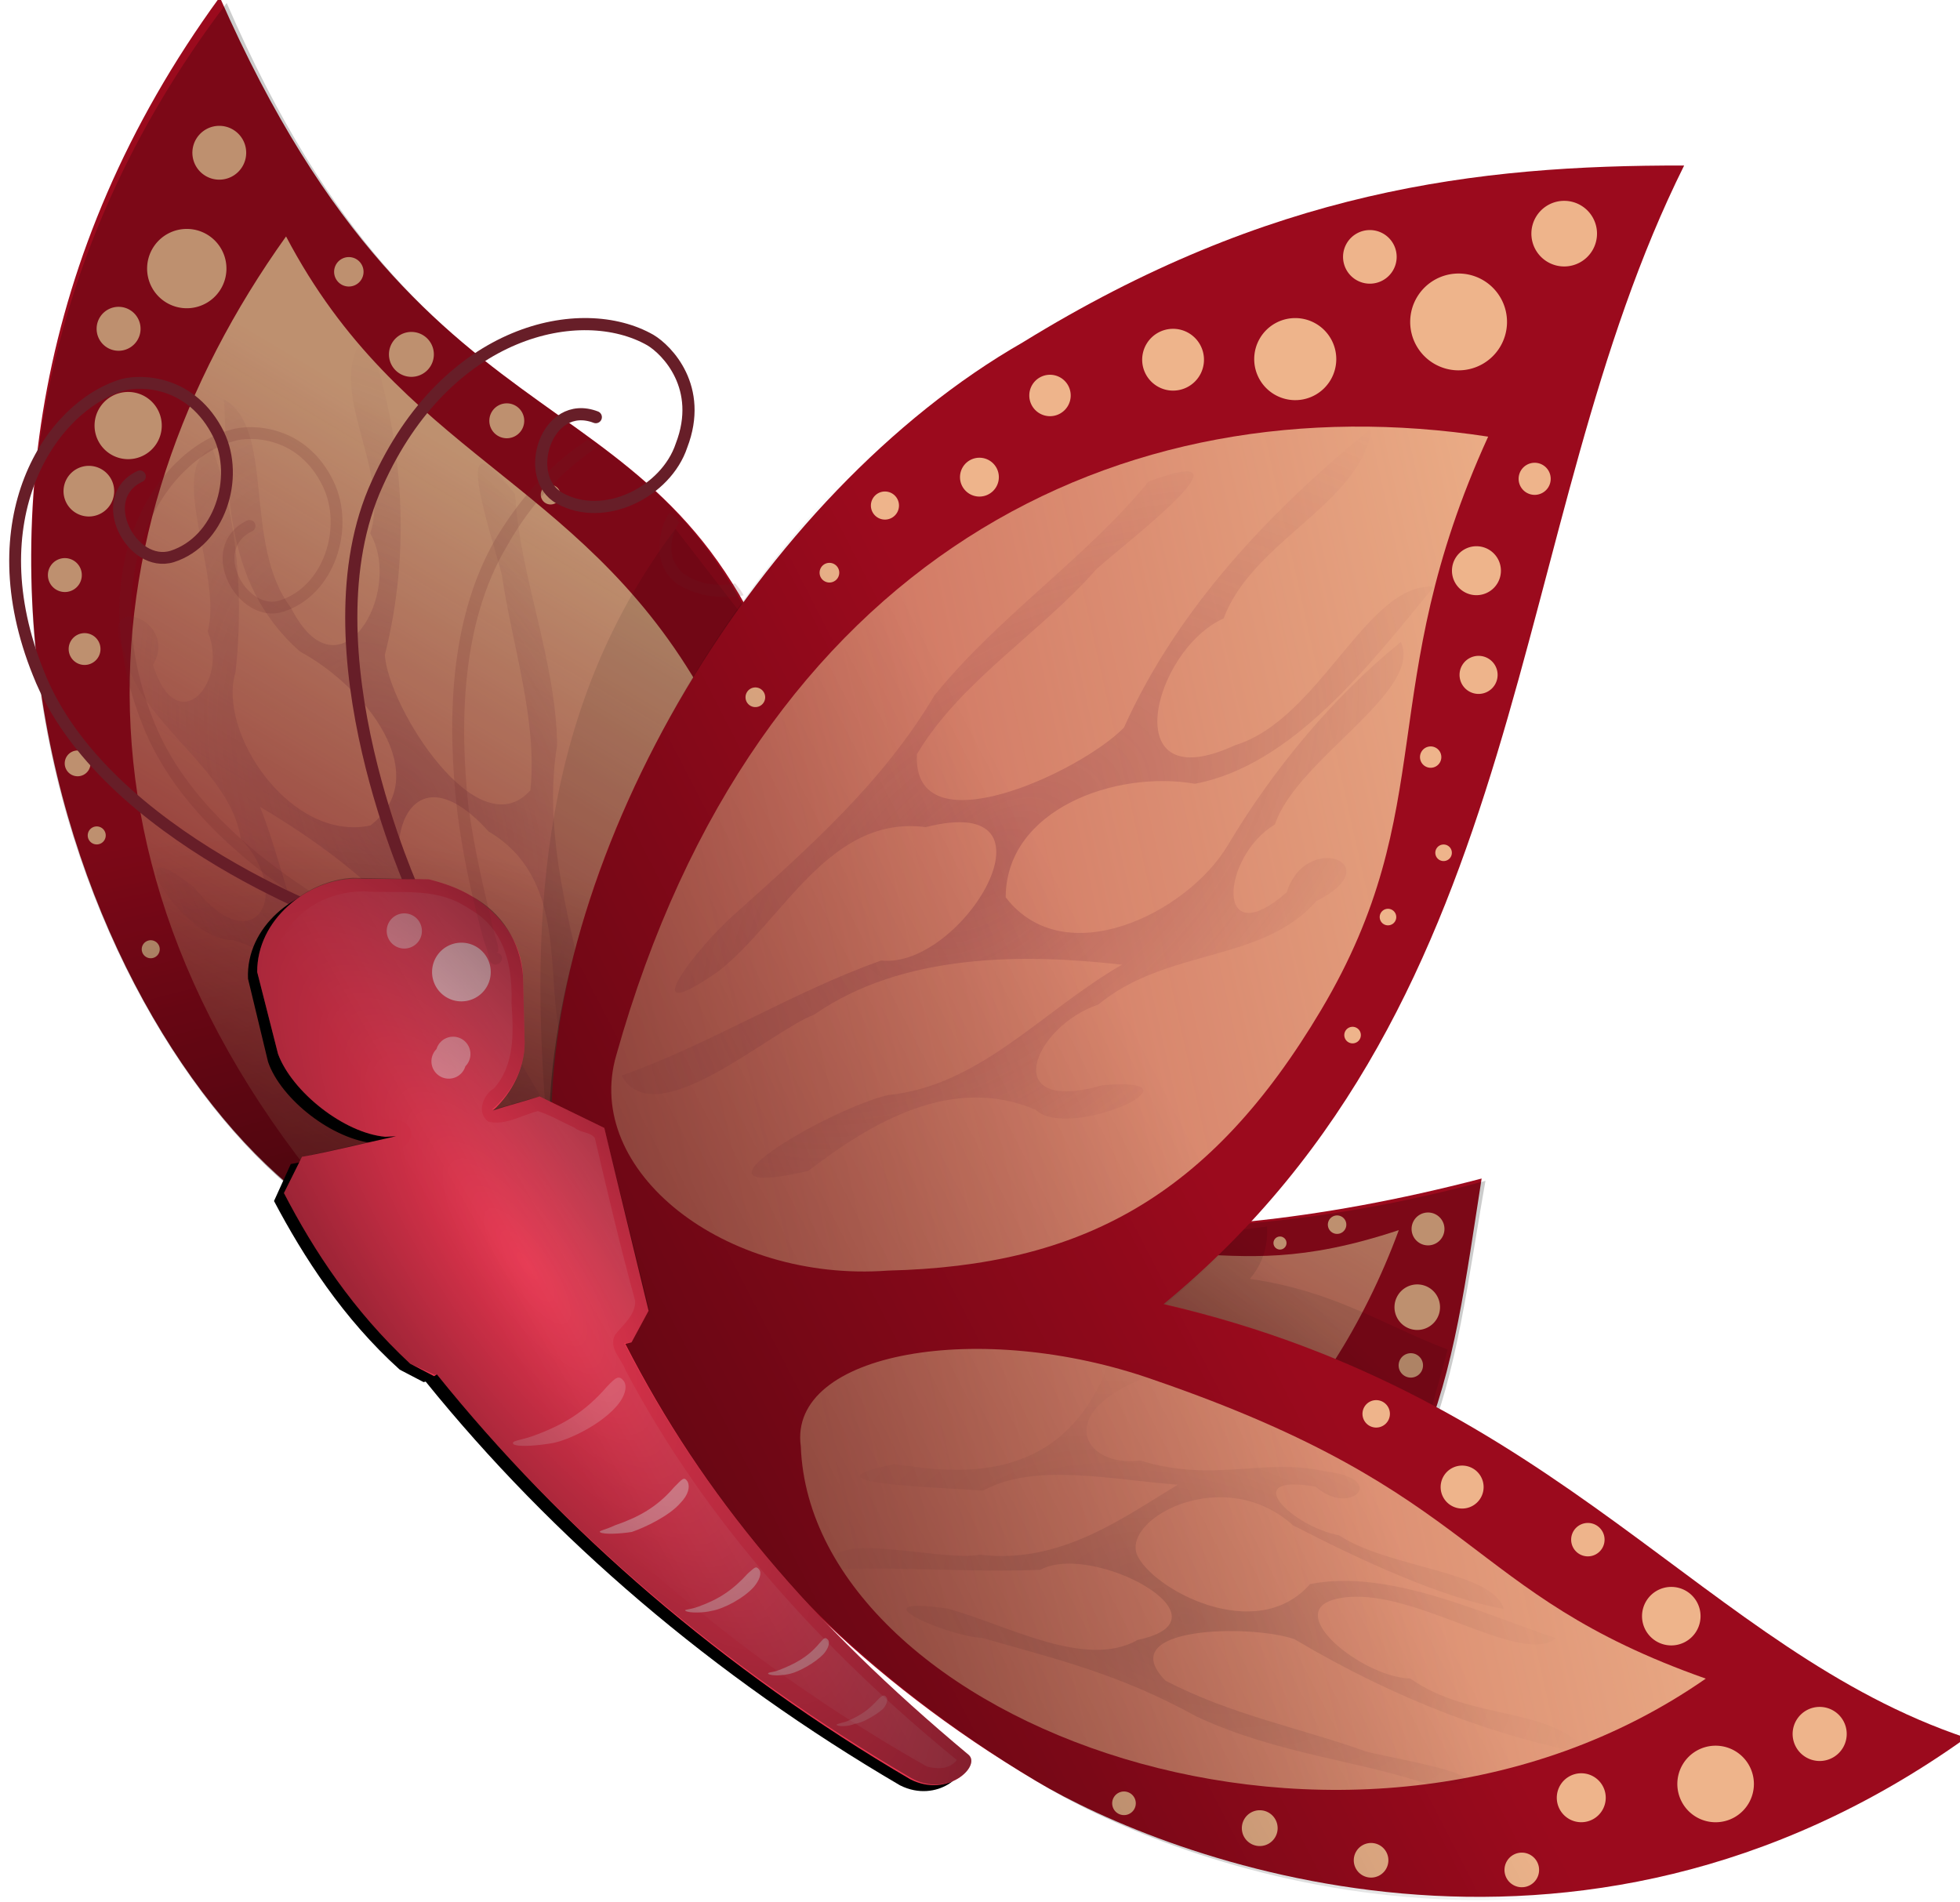 <?xml version="1.0" encoding="UTF-8" standalone="no"?>
<!-- Created with Inkscape (http://www.inkscape.org/) -->

<svg xmlns:svg="http://www.w3.org/2000/svg" xmlns="http://www.w3.org/2000/svg" xmlns:xlink="http://www.w3.org/1999/xlink" version="1.1" width="508.2" height="493.2" id="svg3232">
  <defs id="defs3234">
    <linearGradient x1="15610" y1="-3186" x2="15610" y2="-2602" id="linearGradient6335-5" xlink:href="#linearGradient5439-4-7" gradientUnits="userSpaceOnUse" />
    <linearGradient id="linearGradient5439-4-7">
      <stop id="stop5441-0-6" style="stop-color:#eeb48b;stop-opacity:1" offset="0" />
      <stop id="stop5443-1-9" style="stop-color:#eeb48b;stop-opacity:0" offset="1" />
    </linearGradient>
    <linearGradient x1="15610" y1="-3186" x2="15610" y2="-2602" id="linearGradient6337-7" xlink:href="#linearGradient5439-4-7" gradientUnits="userSpaceOnUse" />
    <radialGradient cx="11700" cy="-3270" r="175.3" fx="11700" fy="-3270" id="radialGradient6339-0" xlink:href="#linearGradient5133-0-3" gradientUnits="userSpaceOnUse" gradientTransform="matrix(-1.452,-1.349,-0.976,0.745,29340,15260)" />
    <linearGradient id="linearGradient5133-0-3">
      <stop id="stop5135-8-2" style="stop-color:#7b293f;stop-opacity:1" offset="0" />
      <stop id="stop5137-5-3" style="stop-color:#7b293f;stop-opacity:0" offset="1" />
    </linearGradient>
    <radialGradient cx="14540" cy="-2604" r="595.6" fx="14540" fy="-2604" id="radialGradient6341-8" xlink:href="#linearGradient5512-8-0" gradientUnits="userSpaceOnUse" gradientTransform="matrix(0.095,-0.836,1.314,0.149,-4867,4883)" />
    <linearGradient id="linearGradient5512-8-0">
      <stop id="stop5514-2-5" style="stop-color:black;stop-opacity:1" offset="0" />
      <stop id="stop5516-9-2" style="stop-color:black;stop-opacity:0" offset="1" />
    </linearGradient>
    <filter x="-0.082" y="-0.115" width="1.165" height="1.23" color-interpolation-filters="sRGB" id="filter5661-5-5">
      <feGaussianBlur id="feGaussianBlur5663-2-1" stdDeviation="10.578" />
    </filter>
    <filter x="-0.114" y="-0.053" width="1.228" height="1.105" color-interpolation-filters="sRGB" id="filter5650-4-5">
      <feGaussianBlur id="feGaussianBlur5652-1-1" stdDeviation="8.772" />
    </filter>
    <linearGradient x1="16330" y1="-3345" x2="15280" y2="-2354" id="linearGradient6343-1" xlink:href="#linearGradient5429-6-5" gradientUnits="userSpaceOnUse" />
    <linearGradient id="linearGradient5429-6-5">
      <stop id="stop5431-6-8" style="stop-color:#eeb48b;stop-opacity:1" offset="0" />
      <stop id="stop5433-6-9" style="stop-color:#eeb48b;stop-opacity:0" offset="1" />
    </linearGradient>
    <linearGradient x1="16330" y1="-3345" x2="15280" y2="-2354" id="linearGradient6345-3" xlink:href="#linearGradient5429-6-5" gradientUnits="userSpaceOnUse" />
    <radialGradient cx="11700" cy="-3270" r="175.3" fx="11700" fy="-3270" id="radialGradient6347-3" xlink:href="#linearGradient5133-0-3" gradientUnits="userSpaceOnUse" gradientTransform="matrix(0.787,-2.177,1.192,0.431,10590,23750)" />
    <radialGradient cx="12090" cy="-2831" r="234.9" fx="12090" fy="-2831" id="radialGradient6349-6" xlink:href="#linearGradient5165-2-7" gradientUnits="userSpaceOnUse" gradientTransform="matrix(1.143,-0.34,0.249,0.657,3157,3207)" />
    <linearGradient id="linearGradient5165-2-7">
      <stop id="stop5167-6-8" style="stop-color:#1b0418;stop-opacity:1" offset="0" />
      <stop id="stop5169-6-6" style="stop-color:#1b0418;stop-opacity:0" offset="1" />
    </linearGradient>
    <filter x="-0.073" y="-0.141" width="1.146" height="1.281" color-interpolation-filters="sRGB" id="filter5629-2-2">
      <feGaussianBlur id="feGaussianBlur5631-8-5" stdDeviation="20.952" />
    </filter>
    <filter color-interpolation-filters="sRGB" id="filter5699-8-1">
      <feGaussianBlur id="feGaussianBlur5701-8-0" stdDeviation="5.538" />
    </filter>
    <linearGradient x1="11940" y1="-2397" x2="12470" y2="-3245" id="linearGradient6351-0" xlink:href="#linearGradient5017-2-0" gradientUnits="userSpaceOnUse" gradientTransform="translate(-19350,-4966)" />
    <linearGradient id="linearGradient5017-2-0">
      <stop id="stop5019-1-8" style="stop-color:black;stop-opacity:1" offset="0" />
      <stop id="stop5021-0-2" style="stop-color:black;stop-opacity:0" offset="1" />
    </linearGradient>
    <linearGradient x1="11640" y1="-2894" x2="11590" y2="-2806" id="linearGradient6353-8" xlink:href="#linearGradient4631-3-8" gradientUnits="userSpaceOnUse" gradientTransform="translate(-18770,-5037)" />
    <linearGradient id="linearGradient4631-3-8">
      <stop id="stop4633-0-7" style="stop-color:white;stop-opacity:1" offset="0" />
      <stop id="stop4635-9-0" style="stop-color:white;stop-opacity:0" offset="1" />
    </linearGradient>
    <radialGradient cx="15440" cy="-2507" r="344.9" fx="15440" fy="-2507" id="radialGradient6355-1" xlink:href="#linearGradient5574-0-5" gradientUnits="userSpaceOnUse" gradientTransform="matrix(0.211,-0.467,1.483,0.672,-6719,1010)" />
    <linearGradient id="linearGradient5574-0-5">
      <stop id="stop5576-0-0" style="stop-color:black;stop-opacity:0" offset="0" />
      <stop id="stop5578-2-8" style="stop-color:black;stop-opacity:1" offset="1" />
    </linearGradient>
    <filter color-interpolation-filters="sRGB" id="filter5703-2-0">
      <feGaussianBlur id="feGaussianBlur5705-5-7" stdDeviation="5.538" />
    </filter>
  </defs>
  <g transform="translate(-48.93,-251.5)" id="layer1">
    <g transform="matrix(0.333,0.198,-0.198,0.333,1015,4627)" id="g7654-5">
      <g transform="translate(-22950,-5144)" id="g7656-1">
        <path d="m 16060,-2946 c 70,-33 150,-91 230,-172 50,125 100,226 10,362 l -270,27 30,-217 z" id="path7658-3" style="fill:#9b0a1d;fill-opacity:1;fill-rule:nonzero;stroke:none;stroke-width:80;marker:none;visibility:visible;display:inline;overflow:visible;enable-background:accumulate" />
        <path d="m 16010,-2861 c 120,-140 160,-95 250,-199 50,269 -150,488 -290,408 -40,-27 -20,-138 40,-209 z" id="path7660-3" style="fill:url(#linearGradient6335-5);fill-opacity:1;fill-rule:nonzero;stroke:none;stroke-width:80;marker:none;visibility:visible;display:inline;overflow:visible;enable-background:accumulate" />
        <path d="m 4268,229.7 a 19.53,19.53 0 1 1 -40,0 19.53,19.53 0 1 1 40,0 z" transform="matrix(0.762,0,0,0.762,13060,-3197)" id="path7662-9" style="fill:#eeb48b;fill-opacity:1;fill-rule:nonzero;stroke:none;stroke-width:12;marker:none;visibility:visible;display:inline;overflow:visible;enable-background:accumulate" />
        <path d="m 4268,229.7 a 19.53,19.53 0 1 1 -40,0 19.53,19.53 0 1 1 40,0 z" transform="matrix(0.55,0,0,0.55,13940,-3197)" id="path7664-4" style="fill:#eeb48b;fill-opacity:1;fill-rule:nonzero;stroke:none;stroke-width:12;marker:none;visibility:visible;display:inline;overflow:visible;enable-background:accumulate" />
        <path d="m 4268,229.7 a 19.53,19.53 0 1 1 -40,0 19.53,19.53 0 1 1 40,0 z" transform="matrix(0.309,0,0,0.309,14910,-3113)" id="path7666-8" style="fill:#eeb48b;fill-opacity:1;fill-rule:nonzero;stroke:none;stroke-width:12;marker:none;visibility:visible;display:inline;overflow:visible;enable-background:accumulate" />
        <path d="m 4268,229.7 a 19.53,19.53 0 1 1 -40,0 19.53,19.53 0 1 1 40,0 z" transform="matrix(0.408,0,0,0.408,14580,-3080)" id="path7668-2" style="fill:#eeb48b;fill-opacity:1;fill-rule:nonzero;stroke:none;stroke-width:12;marker:none;visibility:visible;display:inline;overflow:visible;enable-background:accumulate" />
        <path d="m 4268,229.7 a 19.53,19.53 0 1 1 -40,0 19.53,19.53 0 1 1 40,0 z" transform="matrix(0.218,0,0,0.218,15270,-3062)" id="path7670-3" style="fill:#eeb48b;fill-opacity:1;fill-rule:nonzero;stroke:none;stroke-width:12;marker:none;visibility:visible;display:inline;overflow:visible;enable-background:accumulate" />
      </g>
      <g transform="translate(-22950,-5144)" id="g7672-6">
        <path d="m 15160,-3366 c 290,207 380,51 570,213 l 130,309 -210,141 c -180,4 -530,-237 -490,-663 z" id="path7674-0" style="fill:#9b0a1d;fill-opacity:1;fill-rule:nonzero;stroke:none;stroke-width:80;marker:none;visibility:visible;display:inline;overflow:visible;enable-background:accumulate" />
        <path d="m 15280,-3251 c 140,86 250,40 390,117 120,71 180,139 190,263 0,115 -80,198 -160,178 -330,-86 -440,-320 -420,-558 z" id="path7676-9" style="fill:url(#linearGradient6337-7);fill-opacity:1;fill-rule:nonzero;stroke:none;stroke-width:80;marker:none;visibility:visible;display:inline;overflow:visible;enable-background:accumulate" />
        <path d="m 4268,229.7 a 19.53,19.53 0 1 1 -40,0 19.53,19.53 0 1 1 40,0 z" transform="matrix(0.305,-0.498,0.498,0.305,14060,-1175)" id="path7678-0" style="fill:#eeb48b;fill-opacity:1;fill-rule:nonzero;stroke:none;stroke-width:12;marker:none;visibility:visible;display:inline;overflow:visible;enable-background:accumulate" />
        <path d="m 4268,229.7 a 19.53,19.53 0 1 1 -40,0 19.53,19.53 0 1 1 40,0 z" transform="matrix(0.442,-0.723,0.723,0.442,13210,-67.24)" id="path7680-7" style="fill:#eeb48b;fill-opacity:1;fill-rule:nonzero;stroke:none;stroke-width:12;marker:none;visibility:visible;display:inline;overflow:visible;enable-background:accumulate" />
        <path d="m 4268,229.7 a 19.53,19.53 0 1 1 -40,0 19.53,19.53 0 1 1 40,0 z" transform="matrix(0.47,-0.768,0.768,0.47,13040,-121.8)" id="path7682-0" style="fill:#eeb48b;fill-opacity:1;fill-rule:nonzero;stroke:none;stroke-width:12;marker:none;visibility:visible;display:inline;overflow:visible;enable-background:accumulate" />
        <path d="m 4268,229.7 a 19.53,19.53 0 1 1 -40,0 19.53,19.53 0 1 1 40,0 z" transform="matrix(0.693,-1.132,1.132,0.693,12030,1451)" id="path7684-2" style="fill:#eeb48b;fill-opacity:1;fill-rule:nonzero;stroke:none;stroke-width:12;marker:none;visibility:visible;display:inline;overflow:visible;enable-background:accumulate" />
        <path d="m 4268,229.7 a 19.53,19.53 0 1 1 -40,0 19.53,19.53 0 1 1 40,0 z" transform="matrix(0.587,-0.959,0.959,0.587,12540,850.8)" id="path7686-0" style="fill:#eeb48b;fill-opacity:1;fill-rule:nonzero;stroke:none;stroke-width:12;marker:none;visibility:visible;display:inline;overflow:visible;enable-background:accumulate" />
        <path d="m 4268,229.7 a 19.53,19.53 0 1 1 -40,0 19.53,19.53 0 1 1 40,0 z" transform="matrix(0.384,-0.627,0.627,0.384,13440,-565.3)" id="path7688-0" style="fill:#eeb48b;fill-opacity:1;fill-rule:nonzero;stroke:none;stroke-width:12;marker:none;visibility:visible;display:inline;overflow:visible;enable-background:accumulate" />
        <path d="m 4268,229.7 a 19.53,19.53 0 1 1 -40,0 19.53,19.53 0 1 1 40,0 z" transform="matrix(0.392,-0.641,0.641,0.392,13580,-593.1)" id="path7690-0" style="fill:#eeb48b;fill-opacity:1;fill-rule:nonzero;stroke:none;stroke-width:12;marker:none;visibility:visible;display:inline;overflow:visible;enable-background:accumulate" />
        <path d="m 4268,229.7 a 19.53,19.53 0 1 1 -40,0 19.53,19.53 0 1 1 40,0 z" transform="matrix(0.257,-0.42,0.42,0.257,14140,-1527)" id="path7692-4" style="fill:#eeb48b;fill-opacity:1;fill-rule:nonzero;stroke:none;stroke-width:12;marker:none;visibility:visible;display:inline;overflow:visible;enable-background:accumulate" />
        <path d="m 4268,229.7 a 19.53,19.53 0 1 1 -40,0 19.53,19.53 0 1 1 40,0 z" transform="matrix(0.296,-0.484,0.484,0.296,13900,-992.5)" id="path7694-0" style="fill:#eeb48b;fill-opacity:1;fill-rule:nonzero;stroke:none;stroke-width:12;marker:none;visibility:visible;display:inline;overflow:visible;enable-background:accumulate" />
        <path d="m 4268,229.7 a 19.53,19.53 0 1 1 -40,0 19.53,19.53 0 1 1 40,0 z" transform="matrix(0.278,-0.454,0.454,0.278,14020,-1080)" id="path7696-8" style="fill:#eeb48b;fill-opacity:1;fill-rule:nonzero;stroke:none;stroke-width:12;marker:none;visibility:visible;display:inline;overflow:visible;enable-background:accumulate" />
        <path d="m 4268,229.7 a 19.53,19.53 0 1 1 -40,0 19.53,19.53 0 1 1 40,0 z" transform="matrix(0.225,-0.368,0.368,0.225,14300,-1365)" id="path7698-1" style="fill:#eeb48b;fill-opacity:1;fill-rule:nonzero;stroke:none;stroke-width:12;marker:none;visibility:visible;display:inline;overflow:visible;enable-background:accumulate" />
        <path d="m 4268,229.7 a 19.53,19.53 0 1 1 -40,0 19.53,19.53 0 1 1 40,0 z" transform="matrix(0.157,-0.257,0.257,0.157,14650,-1786)" id="path7700-1" style="fill:#eeb48b;fill-opacity:1;fill-rule:nonzero;stroke:none;stroke-width:12;marker:none;visibility:visible;display:inline;overflow:visible;enable-background:accumulate" />
        <path d="m 4268,229.7 a 19.53,19.53 0 1 1 -40,0 19.53,19.53 0 1 1 40,0 z" transform="matrix(0.171,-0.279,0.279,0.171,14730,-2047)" id="path7702-9" style="fill:#eeb48b;fill-opacity:1;fill-rule:nonzero;stroke:none;stroke-width:12;marker:none;visibility:visible;display:inline;overflow:visible;enable-background:accumulate" />
        <path d="m 4268,229.7 a 19.53,19.53 0 1 1 -40,0 19.53,19.53 0 1 1 40,0 z" transform="matrix(0.157,-0.257,0.257,0.157,14720,-1739)" id="path7704-9" style="fill:#eeb48b;fill-opacity:1;fill-rule:nonzero;stroke:none;stroke-width:12;marker:none;visibility:visible;display:inline;overflow:visible;enable-background:accumulate" />
        <path d="m 15360,-3223 c 60,51 100,112 120,179 20,29 120,80 130,28 -20,-43 -60,-77 -90,-114 -20,-20 -90,-79 -20,-51 30,45 80,81 110,130 20,51 60,90 100,132 20,17 50,70 0,33 -30,-33 -50,-92 -110,-92 -90,-28 -50,77 10,75 50,23 100,57 150,79 -30,31 -80,-34 -120,-44 -50,-38 -120,-46 -180,-46 40,30 70,75 130,84 30,14 130,73 40,47 -30,-31 -80,-60 -140,-45 -30,18 -110,-27 -40,-17 60,23 60,-30 10,-44 -30,-37 -100,-32 -130,-67 -40,-26 20,-39 20,-3 40,36 50,-16 20,-38 -10,-37 -80,-80 -60,-107 40,33 70,77 90,121 10,41 90,79 130,42 20,-51 -50,-78 -100,-76 -70,-13 -100,-75 -130,-119 40,-1 60,77 110,97 60,38 60,-47 20,-70 -10,-45 -80,-69 -70,-114 z" id="path7706-3" style="opacity:0.3;fill:url(#radialGradient6339-0);fill-opacity:1;fill-rule:evenodd;stroke:none" />
      </g>
      <path d="m -7783,-8509 c -48,426 303,667 486,663 l 212,-141 -137,-310 c -189,-161 -276,-5 -561,-212 z m 1127,248 c -78,81 -163,138 -234,172 l -31,217 274,-27 c 94,-136 38,-238 -9,-362 z" id="path7708-9" style="fill:url(#radialGradient6341-8);fill-opacity:1;fill-rule:nonzero;stroke:none;stroke-width:80;marker:none;visibility:visible;display:inline;overflow:visible;enable-background:accumulate" />
      <path d="m -6767,-8161 c 8,12 10,24 8,36 53,-22 92,-19 138,-27 l 58,212 -308,-141 104,-80 z" id="path7710-9" style="opacity:0.3;fill:black;fill-opacity:1;fill-rule:nonzero;stroke:none;stroke-width:6;marker:none;visibility:visible;display:inline;overflow:visible;filter:url(#filter5661-5-5);enable-background:accumulate" />
      <path d="m -7784,-8509 c -48,426 303,666 486,662 l 212,-141 -137,-309 c -189,-162 -276,-6 -561,-212 z m 1127,247 c -78,81 -163,139 -234,172 l -31,217 274,-27 c 94,-136 38,-237 -9,-362 z" id="path7712-1" style="opacity:0.2;fill:black;fill-opacity:1;fill-rule:nonzero;stroke:none;stroke-width:80;marker:none;visibility:visible;display:inline;overflow:visible;enable-background:accumulate" />
      <path d="m -7396,-8022 c 0,0 -173,36 -267,-37 -88,-67 -85,-157 -50,-195 9,-9 38,-26 72,-4 27,18 37,61 15,86 -19,21 -65,-7 -46,-35" id="path7714-2" style="fill:none;stroke:#671e28;stroke-width:7.92;stroke-linecap:round;stroke-linejoin:miter;stroke-miterlimit:4;stroke-opacity:1;stroke-dasharray:none" />
      <path d="m -7370,-8060 c 0,0 -150,-103 -163,-224 -13,-113 55,-175 108,-176 13,0 47,9 54,50 7,32 -18,71 -52,72 -29,1 -42,-53 -7,-59" id="path7716-6" style="fill:none;stroke:#671e28;stroke-width:8.136;stroke-linecap:round;stroke-linejoin:miter;stroke-miterlimit:4;stroke-opacity:1;stroke-dasharray:none" />
      <path d="m -7346,-8360 225,89 1,210 -96,88 c -84,-117 -146,-241 -130,-387 z" id="path7718-4" style="opacity:0.3;fill:black;fill-opacity:1;fill-rule:nonzero;stroke:none;stroke-width:6;marker:none;visibility:visible;display:inline;overflow:visible;filter:url(#filter5650-4-5);enable-background:accumulate" />
      <g transform="translate(-22950,-5144)" id="g7720-7">
        <path d="m 16060,-3770 c 20,269 200,528 90,833 260,-83 430,14 610,-25 -130,296 -420,343 -520,343 -270,0 -440,-127 -500,-206 -100,-160 -100,-440 0,-617 90,-172 200,-257 320,-328 z" id="path7722-9" style="fill:#9b0a1d;fill-opacity:1;fill-rule:nonzero;stroke:none;stroke-width:80;marker:none;visibility:visible;display:inline;overflow:visible;enable-background:accumulate" />
        <path d="m 16040,-3547 c 20,184 100,229 100,387 0,145 -50,229 -160,298 -90,63 -210,47 -230,-31 -90,-335 60,-561 290,-654 z" id="path7724-3" style="fill:url(#linearGradient6343-1);fill-opacity:1;fill-rule:nonzero;stroke:none;stroke-width:80;marker:none;visibility:visible;display:inline;overflow:visible;enable-background:accumulate" />
        <path d="m 16170,-2890 c 230,-48 250,17 420,-17 -120,264 -500,331 -600,176 -40,-50 60,-135 180,-159 z" id="path7726-2" style="fill:url(#linearGradient6345-3);fill-opacity:1;fill-rule:nonzero;stroke:none;stroke-width:80;marker:none;visibility:visible;display:inline;overflow:visible;enable-background:accumulate" />
        <path d="m 4268,229.7 a 19.53,19.53 0 1 1 -40,0 19.53,19.53 0 1 1 40,0 z" transform="matrix(0.637,0,0,0.637,13410,-3553)" id="path7728-8" style="fill:#eeb48b;fill-opacity:1;fill-rule:nonzero;stroke:none;stroke-width:12;marker:none;visibility:visible;display:inline;overflow:visible;enable-background:accumulate" />
        <path d="m 4268,229.7 a 19.53,19.53 0 1 1 -40,0 19.53,19.53 0 1 1 40,0 z" transform="matrix(1.034,0,0,1.034,11440,-3721)" id="path7730-7" style="fill:#eeb48b;fill-opacity:1;fill-rule:nonzero;stroke:none;stroke-width:12;marker:none;visibility:visible;display:inline;overflow:visible;enable-background:accumulate" />
        <path d="m 4268,229.7 a 19.53,19.53 0 1 1 -40,0 19.53,19.53 0 1 1 40,0 z" transform="matrix(1.098,0,0,1.098,11350,-3942)" id="path7732-5" style="fill:#eeb48b;fill-opacity:1;fill-rule:nonzero;stroke:none;stroke-width:12;marker:none;visibility:visible;display:inline;overflow:visible;enable-background:accumulate" />
        <path d="m 4268,229.7 a 19.53,19.53 0 1 1 -40,0 19.53,19.53 0 1 1 40,0 z" transform="matrix(1.62,0,0,1.62,9102,-3975)" id="path7734-6" style="fill:#eeb48b;fill-opacity:1;fill-rule:nonzero;stroke:none;stroke-width:12;marker:none;visibility:visible;display:inline;overflow:visible;enable-background:accumulate" />
        <path d="m 4268,229.7 a 19.53,19.53 0 1 1 -40,0 19.53,19.53 0 1 1 40,0 z" transform="matrix(1.373,0,0,1.373,10070,-3841)" id="path7736-0" style="fill:#eeb48b;fill-opacity:1;fill-rule:nonzero;stroke:none;stroke-width:12;marker:none;visibility:visible;display:inline;overflow:visible;enable-background:accumulate" />
        <path d="m 4268,229.7 a 19.53,19.53 0 1 1 -40,0 19.53,19.53 0 1 1 40,0 z" transform="matrix(0.897,0,0,0.897,12100,-3816)" id="path7738-4" style="fill:#eeb48b;fill-opacity:1;fill-rule:nonzero;stroke:none;stroke-width:12;marker:none;visibility:visible;display:inline;overflow:visible;enable-background:accumulate" />
        <path d="m 4268,229.7 a 19.53,19.53 0 1 1 -40,0 19.53,19.53 0 1 1 40,0 z" transform="matrix(0.819,0,0,0.819,12600,-3654)" id="path7740-6" style="fill:#eeb48b;fill-opacity:1;fill-rule:nonzero;stroke:none;stroke-width:12;marker:none;visibility:visible;display:inline;overflow:visible;enable-background:accumulate" />
        <path d="m 4268,229.7 a 19.53,19.53 0 1 1 -40,0 19.53,19.53 0 1 1 40,0 z" transform="matrix(0.537,0,0,0.537,13800,-3662)" id="path7742-9" style="fill:#eeb48b;fill-opacity:1;fill-rule:nonzero;stroke:none;stroke-width:12;marker:none;visibility:visible;display:inline;overflow:visible;enable-background:accumulate" />
        <path d="m 4268,229.7 a 19.53,19.53 0 1 1 -40,0 19.53,19.53 0 1 1 40,0 z" transform="matrix(0.693,0,0,0.693,12830,-3580)" id="path7744-6" style="fill:#eeb48b;fill-opacity:1;fill-rule:nonzero;stroke:none;stroke-width:12;marker:none;visibility:visible;display:inline;overflow:visible;enable-background:accumulate" />
        <path d="m 4268,229.7 a 19.53,19.53 0 1 1 -40,0 19.53,19.53 0 1 1 40,0 z" transform="matrix(0.65,0,0,0.65,13000,-3499)" id="path7746-8" style="fill:#eeb48b;fill-opacity:1;fill-rule:nonzero;stroke:none;stroke-width:12;marker:none;visibility:visible;display:inline;overflow:visible;enable-background:accumulate" />
        <path d="m 4268,229.7 a 19.53,19.53 0 1 1 -40,0 19.53,19.53 0 1 1 40,0 z" transform="matrix(0.47,0,0,0.47,13720,-3409)" id="path7748-9" style="fill:#eeb48b;fill-opacity:1;fill-rule:nonzero;stroke:none;stroke-width:12;marker:none;visibility:visible;display:inline;overflow:visible;enable-background:accumulate" />
        <path d="m 4268,229.7 a 19.53,19.53 0 1 1 -40,0 19.53,19.53 0 1 1 40,0 z" transform="matrix(0.329,0,0,0.329,14310,-3319)" id="path7750-6" style="fill:#eeb48b;fill-opacity:1;fill-rule:nonzero;stroke:none;stroke-width:12;marker:none;visibility:visible;display:inline;overflow:visible;enable-background:accumulate" />
        <path d="m 4268,229.7 a 19.53,19.53 0 1 1 -40,0 19.53,19.53 0 1 1 40,0 z" transform="matrix(0.357,0,0,0.357,14600,-3425)" id="path7752-8" style="fill:#eeb48b;fill-opacity:1;fill-rule:nonzero;stroke:none;stroke-width:12;marker:none;visibility:visible;display:inline;overflow:visible;enable-background:accumulate" />
        <path d="m 4268,229.7 a 19.53,19.53 0 1 1 -40,0 19.53,19.53 0 1 1 40,0 z" transform="matrix(0.277,0,0,0.277,14980,-3356)" id="path7754-5" style="fill:#eeb48b;fill-opacity:1;fill-rule:nonzero;stroke:none;stroke-width:12;marker:none;visibility:visible;display:inline;overflow:visible;enable-background:accumulate" />
        <path d="m 4268,229.7 a 19.53,19.53 0 1 1 -40,0 19.53,19.53 0 1 1 40,0 z" transform="matrix(0.277,0,0,0.277,14970,-3300)" id="path7756-9" style="fill:#eeb48b;fill-opacity:1;fill-rule:nonzero;stroke:none;stroke-width:12;marker:none;visibility:visible;display:inline;overflow:visible;enable-background:accumulate" />
        <path d="m 4268,229.7 a 19.53,19.53 0 1 1 -40,0 19.53,19.53 0 1 1 40,0 z" transform="matrix(0.277,0,0,0.277,14990,-3220)" id="path7758-8" style="fill:#eeb48b;fill-opacity:1;fill-rule:nonzero;stroke:none;stroke-width:12;marker:none;visibility:visible;display:inline;overflow:visible;enable-background:accumulate" />
        <path d="m 4268,229.7 a 19.53,19.53 0 1 1 -40,0 19.53,19.53 0 1 1 40,0 z" transform="matrix(0.329,0,0,0.329,14310,-3222)" id="path7760-7" style="fill:#eeb48b;fill-opacity:1;fill-rule:nonzero;stroke:none;stroke-width:12;marker:none;visibility:visible;display:inline;overflow:visible;enable-background:accumulate" />
        <path d="m 4268,229.7 a 19.53,19.53 0 1 1 -40,0 19.53,19.53 0 1 1 40,0 z" transform="matrix(0.905,0,0,0.905,12830,-3122)" id="path7762-0" style="fill:#eeb48b;fill-opacity:1;fill-rule:nonzero;stroke:none;stroke-width:12;marker:none;visibility:visible;display:inline;overflow:visible;enable-background:accumulate" />
        <path d="m 4268,229.7 a 19.53,19.53 0 1 1 -40,0 19.53,19.53 0 1 1 40,0 z" transform="matrix(1.281,0,0,1.281,11190,-3144)" id="path7764-7" style="fill:#eeb48b;fill-opacity:1;fill-rule:nonzero;stroke:none;stroke-width:12;marker:none;visibility:visible;display:inline;overflow:visible;enable-background:accumulate" />
        <path d="m 4268,229.7 a 19.53,19.53 0 1 1 -40,0 19.53,19.53 0 1 1 40,0 z" transform="matrix(0.979,0,0,0.979,12390,-3156)" id="path7766-8" style="fill:#eeb48b;fill-opacity:1;fill-rule:nonzero;stroke:none;stroke-width:12;marker:none;visibility:visible;display:inline;overflow:visible;enable-background:accumulate" />
        <path d="m 4268,229.7 a 19.53,19.53 0 1 1 -40,0 19.53,19.53 0 1 1 40,0 z" transform="matrix(0.559,0,0,0.559,14100,-3075)" id="path7768-5" style="fill:#eeb48b;fill-opacity:1;fill-rule:nonzero;stroke:none;stroke-width:12;marker:none;visibility:visible;display:inline;overflow:visible;enable-background:accumulate" />
        <path d="m 4268,229.7 a 19.53,19.53 0 1 1 -40,0 19.53,19.53 0 1 1 40,0 z" transform="matrix(0.719,0,0,0.719,13330,-3099)" id="path7770-8" style="fill:#eeb48b;fill-opacity:1;fill-rule:nonzero;stroke:none;stroke-width:12;marker:none;visibility:visible;display:inline;overflow:visible;enable-background:accumulate" />
        <path d="m 4268,229.7 a 19.53,19.53 0 1 1 -40,0 19.53,19.53 0 1 1 40,0 z" transform="matrix(0.459,0,0,0.459,14360,-3052)" id="path7772-7" style="fill:#eeb48b;fill-opacity:1;fill-rule:nonzero;stroke:none;stroke-width:12;marker:none;visibility:visible;display:inline;overflow:visible;enable-background:accumulate" />
        <path d="m 4268,229.7 a 19.53,19.53 0 1 1 -40,0 19.53,19.53 0 1 1 40,0 z" transform="matrix(0.819,0,0,0.819,13080,-2984)" id="path7774-8" style="fill:#eeb48b;fill-opacity:1;fill-rule:nonzero;stroke:none;stroke-width:12;marker:none;visibility:visible;display:inline;overflow:visible;enable-background:accumulate" />
        <path d="m 4268,229.7 a 19.53,19.53 0 1 1 -40,0 19.53,19.53 0 1 1 40,0 z" transform="matrix(0.579,0,0,0.579,14090,-2867)" id="path7776-0" style="fill:#eeb48b;fill-opacity:1;fill-rule:nonzero;stroke:none;stroke-width:12;marker:none;visibility:visible;display:inline;overflow:visible;enable-background:accumulate" />
        <path d="m 4268,229.7 a 19.53,19.53 0 1 1 -40,0 19.53,19.53 0 1 1 40,0 z" transform="matrix(0.579,0,0,0.579,14000,-2821)" id="path7778-5" style="fill:#eeb48b;fill-opacity:1;fill-rule:nonzero;stroke:none;stroke-width:12;marker:none;visibility:visible;display:inline;overflow:visible;enable-background:accumulate" />
        <path d="m 4268,229.7 a 19.53,19.53 0 1 1 -40,0 19.53,19.53 0 1 1 40,0 z" transform="matrix(0.599,0,0,0.599,13840,-2806)" id="path7780-2" style="fill:#eeb48b;fill-opacity:1;fill-rule:nonzero;stroke:none;stroke-width:12;marker:none;visibility:visible;display:inline;overflow:visible;enable-background:accumulate" />
        <path d="m 4268,229.7 a 19.53,19.53 0 1 1 -40,0 19.53,19.53 0 1 1 40,0 z" transform="matrix(0.395,0,0,0.395,14620,-2727)" id="path7782-8" style="fill:#eeb48b;fill-opacity:1;fill-rule:nonzero;stroke:none;stroke-width:12;marker:none;visibility:visible;display:inline;overflow:visible;enable-background:accumulate" />
        <path d="m 15970,-3512 c -30,82 -50,170 -40,257 -10,41 -80,143 -110,86 0,-57 30,-113 40,-168 10,-31 50,-130 0,-68 -10,66 -40,128 -50,196 0,68 -20,130 -40,194 -10,30 -20,105 10,39 20,-51 10,-128 70,-154 70,-70 70,69 20,92 -40,48 -70,107 -110,155 40,23 70,-76 90,-101 30,-66 100,-107 160,-134 -30,53 -40,118 -90,155 -30,29 -90,138 -20,71 20,-50 50,-105 110,-113 30,7 90,-80 30,-37 -50,53 -60,-10 -30,-45 20,-56 80,-80 90,-134 30,-47 -30,-37 -20,5 -20,61 -50,2 -30,-35 -10,-45 40,-127 10,-148 -20,54 -30,117 -30,176 0,53 -50,130 -110,106 -30,-51 20,-111 70,-130 50,-44 60,-129 70,-195 -40,20 -20,115 -60,159 -50,73 -80,-26 -50,-69 -10,-55 40,-113 20,-160 z" id="path7784-5" style="opacity:0.3;fill:url(#radialGradient6347-3);fill-opacity:1;fill-rule:evenodd;stroke:none" />
        <path d="m 16550,-2824 c -60,22 -130,35 -210,35 -30,6 -110,55 -60,68 50,-3 90,-18 140,-28 20,-6 100,-37 50,-3 -50,10 -100,35 -160,41 -60,2 -100,15 -150,28 -20,11 -90,20 -30,-5 40,-11 100,-12 120,-47 50,-46 -60,-41 -80,-7 -40,26 -80,45 -120,71 -20,-21 60,-41 80,-59 50,-22 70,-71 90,-108 -40,20 -90,36 -110,70 -30,15 -110,60 -60,15 40,-16 100,-44 90,-123 -10,-21 60,-59 30,-19 -50,58 -10,80 20,56 50,-12 70,-44 110,-57 40,-18 30,18 0,12 -50,19 0,31 30,20 40,2 100,-32 120,-14 -40,15 -100,21 -150,24 -60,-12 -100,53 -80,70 20,15 100,12 110,-42 40,-36 110,-42 160,-53 -10,27 -90,20 -130,45 -50,32 30,45 60,28 50,4 90,-33 130,-18 z" id="path7786-7" style="opacity:0.15;fill:url(#radialGradient6349-6);fill-opacity:1;fill-rule:evenodd;stroke:none" />
      </g>
      <path d="m -7342,-8072 c -9,1 -19,2 -29,6 l -44,25 c -27,17 -42,57 -23,86 l 40,41 c 20,17 64,23 90,10 l 5,-3 c -15,15 -31,30 -47,44 l 3,27 c 36,22 80,44 130,54 l 18,-1 1,-1 c 127,47 266,71 411,70 28,-2 36,-32 26,-33 -138,-22 -242,-58 -339,-120 l 3,-2 0,-25 -89,-89 -48,4 c -7,8 -15,16 -22,24 6,-17 4,-37 -7,-54 l -21,-34 c -13,-18 -34,-29 -58,-29 z m 3,17 c 16,0 30,9 39,22 11,18 27,34 27,57 -2,9 -4,20 1,28 7,11 22,11 31,3 7,-5 10,-14 17,-18 10,0 20,-2 31,-3 20,20 39,40 59,60 5,7 15,11 18,20 -3,11 -5,25 5,33 93,59 198,95 306,115 -122,1 -245,-20 -361,-59 -15,-7 -31,-12 -47,-8 -40,-7 -77,-24 -111,-44 -4,0 -6,-4 -5,-8 3,-6 10,-10 14,-15 9,-11 24,-17 29,-31 8,-15 -11,-32 -25,-25 -26,14 -61,9 -82,-12 -9,-11 -21,-20 -29,-31 -11,-19 0,-45 18,-56 20,-11 39,-28 64,-28 0,0 1,0 1,0 z" id="path7788-2" style="fill:black;fill-opacity:1;fill-rule:nonzero;stroke:none;stroke-width:80;marker:none;visibility:visible;display:inline;overflow:visible;filter:url(#filter5629-2-2);enable-background:accumulate" />
      <path d="m -7315,-8031 c 0,0 -174,36 -268,-37 -87,-67 -85,-157 -50,-194 9,-10 39,-27 72,-5 27,18 37,61 15,86 -18,21 -65,-6 -46,-35" id="path7790-5" style="opacity:0.4;fill:none;stroke:#671e28;stroke-width:7.92;stroke-linecap:round;stroke-linejoin:miter;stroke-miterlimit:4;stroke-opacity:1;stroke-dasharray:none;filter:url(#filter5699-8-1)" />
      <path d="m -6892,-8914 c 28,269 203,528 93,833 266,-83 429,14 611,-25 -129,296 -415,343 -516,343 -276,0 -441,-127 -508,-206 -95,-160 -100,-440 -1,-617 97,-172 202,-257 321,-328 z" id="path7792-7" style="opacity:0.8;fill:url(#linearGradient6351-0);fill-opacity:1;fill-rule:nonzero;stroke:none;stroke-width:80;marker:none;visibility:visible;display:inline;overflow:visible;enable-background:accumulate" />
      <path d="m -7338,-8079 c -10,0 -20,2 -30,5 l -43,25 c -27,17 -42,57 -24,87 l 40,40 c 21,17 65,23 90,11 l 6,-4 c -16,15 -31,30 -47,44 l 2,27 c 37,23 80,44 131,55 l 18,-1 1,-2 c 126,47 266,72 411,71 28,-2 36,-32 25,-34 -137,-22 -241,-58 -338,-119 l 3,-3 -1,-24 -88,-90 -48,4 c -8,9 -15,16 -22,24 5,-17 4,-37 -7,-53 l -22,-35 c -12,-18 -33,-28 -57,-28 z" id="path7794-9" style="fill:#e6354f;fill-opacity:1;fill-rule:nonzero;stroke:none;stroke-width:80;marker:none;visibility:visible;display:inline;overflow:visible;enable-background:accumulate" />
      <path d="m -7339,-8071 c -24,0 -42,16 -62,26 -17,10 -29,27 -31,46 -2,14 3,29 14,37 16,16 30,36 53,42 18,5 39,5 56,-2 5,-5 17,-6 19,3 2,10 -9,16 -15,22 -10,9 -20,19 -30,29 1,5 0,12 2,17 38,23 79,42 123,50 10,-1 21,-4 30,2 129,45 265,68 402,65 7,-2 14,-6 15,-14 -114,-17 -226,-51 -324,-111 -6,-5 -18,-7 -18,-17 1,-8 5,-18 0,-26 -27,-26 -53,-53 -79,-80 -5,-2 -10,2 -15,1 -9,1 -18,1 -27,3 -8,8 -14,20 -25,23 -10,-1 -12,-14 -8,-21 4,-21 -8,-39 -19,-55 -10,-18 -24,-35 -45,-39 -5,-1 -11,-1 -16,-1 z" id="path7796-1" style="opacity:0.1;fill:url(#linearGradient6353-8);fill-opacity:1;fill-rule:nonzero;stroke:none;stroke-width:80;marker:none;visibility:visible;display:inline;overflow:visible;enable-background:accumulate" />
      <path d="m -6840,-7732 c 6,-8 9,-14 11,-24 1,-4 2,-5 4,-4 1,0 3,3 2,8 -2,6 -7,15 -11,18 -3,4 -8,7 -10,7 -1,0 1,-2 4,-5 z" id="path7798-7" style="opacity:0.2;fill:white;fill-opacity:1;fill-rule:nonzero;stroke:none;stroke-width:12;marker:none;visibility:visible;display:inline;overflow:visible;enable-background:accumulate" />
      <path d="m -6896,-7739 c 7,-9 12,-17 14,-29 1,-5 1,-6 4,-5 2,1 3,5 2,10 -2,8 -8,18 -12,22 -4,4 -10,8 -13,8 -1,-1 2,-2 5,-6 z" id="path7800-3" style="opacity:0.4;fill:white;fill-opacity:1;fill-rule:nonzero;stroke:none;stroke-width:12;marker:none;visibility:visible;display:inline;overflow:visible;enable-background:accumulate" />
      <path d="m -6964,-7748 c 9,-11 14,-21 17,-36 2,-6 2,-7 5,-6 3,1 4,6 3,12 -2,10 -10,23 -16,28 -4,4 -12,9 -15,9 -2,0 2,-2 6,-7 z" id="path7802-9" style="opacity:0.4;fill:white;fill-opacity:1;fill-rule:nonzero;stroke:none;stroke-width:12;marker:none;visibility:visible;display:inline;overflow:visible;enable-background:accumulate" />
      <path d="m -7040,-7766 c 11,-13 18,-25 21,-42 2,-8 2,-10 6,-8 3,2 5,7 3,15 -2,11 -12,26 -18,33 -6,5 -15,11 -18,11 -2,0 2,-3 6,-9 z" id="path7804-6" style="opacity:0.4;fill:white;fill-opacity:1;fill-rule:nonzero;stroke:none;stroke-width:12;marker:none;visibility:visible;display:inline;overflow:visible;enable-background:accumulate" />
      <path d="m -7118,-7789 c 14,-17 22,-32 26,-54 2,-9 3,-11 8,-9 4,2 6,9 4,18 -3,15 -15,34 -24,42 -7,6 -18,14 -22,14 -3,-1 2,-4 8,-11 z" id="path7806-9" style="opacity:0.2;fill:white;fill-opacity:1;fill-rule:nonzero;stroke:none;stroke-width:12;marker:none;visibility:visible;display:inline;overflow:visible;enable-background:accumulate" />
      <path d="m 4780,564.6 a 22.65,22.65 0 1 1 -46,0 22.65,22.65 0 1 1 46,0 z" transform="matrix(0.854,0,0,0.854,-11380,-8514)" id="path7808-9" style="opacity:0.6;fill:white;fill-opacity:1;fill-rule:nonzero;stroke:none;stroke-width:12;marker:none;visibility:visible;display:inline;overflow:visible;enable-background:accumulate" />
      <path d="m 4796,634.7 a 15.47,15.47 0 1 1 -30,0 15.47,15.47 0 1 1 30,0 z" transform="matrix(0.75,0,0,0.75,-10880,-8455)" id="path7810-8" style="opacity:0.4;fill:white;fill-opacity:1;fill-rule:nonzero;stroke:none;stroke-width:12;marker:none;visibility:visible;display:inline;overflow:visible;enable-background:accumulate" />
      <path d="m 4780,564.6 a 22.65,22.65 0 1 1 -46,0 22.65,22.65 0 1 1 46,0 z" transform="matrix(0.512,0,0,0.512,-9800,-8325)" id="path7812-7" style="opacity:0.4;fill:white;fill-opacity:1;fill-rule:nonzero;stroke:none;stroke-width:12;marker:none;visibility:visible;display:inline;overflow:visible;enable-background:accumulate" />
      <path d="m -7338,-8079 c -10,0 -20,2 -30,5 l -44,25 c -26,17 -41,57 -23,87 l 40,40 c 21,17 65,23 90,11 l 5,-4 c -15,15 -31,30 -46,44 l 2,27 c 37,23 80,44 131,55 l 18,-2 1,-1 c 126,47 266,71 411,70 28,-1 36,-31 25,-33 -137,-22 -241,-58 -339,-119 l 4,-3 -1,-25 -88,-89 -48,4 c -8,8 -15,16 -23,24 6,-17 5,-37 -6,-53 l -22,-35 c -13,-18 -33,-29 -57,-28 z" id="path7814-7" style="opacity:0.5;fill:url(#radialGradient6355-1);fill-opacity:1;fill-rule:nonzero;stroke:none;stroke-width:80;marker:none;visibility:visible;display:inline;overflow:visible;enable-background:accumulate" />
      <path d="m -7427,-8381 c -12,24 -19,54 -19,89 1,63 36,123 71,169 17,22 35,41 48,54 7,7 12,12 16,15 4,4 6,6 6,6 1,1 4,1 5,0 2,-2 2,-4 1,-6 -1,-1 -3,-2 -5,-1 0,0 2,-1 -2,-5 -3,-3 -9,-8 -15,-15 -13,-13 -30,-31 -48,-53 -34,-45 -68,-104 -68,-164 -1,-35 7,-65 18,-88 -2,-1 -5,-1 -8,-1 z m 72,14 c 0,1 0,3 0,5 1,8 4,15 8,21 5,7 12,11 20,12 16,1 31,-6 43,-16 -3,-2 -6,-3 -9,-4 -9,8 -21,13 -33,12 -6,-1 -11,-4 -14,-8 -4,-5 -6,-12 -6,-18 0,-1 0,-1 0,-2 -3,-1 -6,-2 -9,-2 z" id="path7816-3" style="opacity:0.4;fill:#671e28;fill-opacity:1;fill-rule:evenodd;stroke:none;filter:url(#filter5703-2-0)" />
    </g>
  </g>
</svg>
